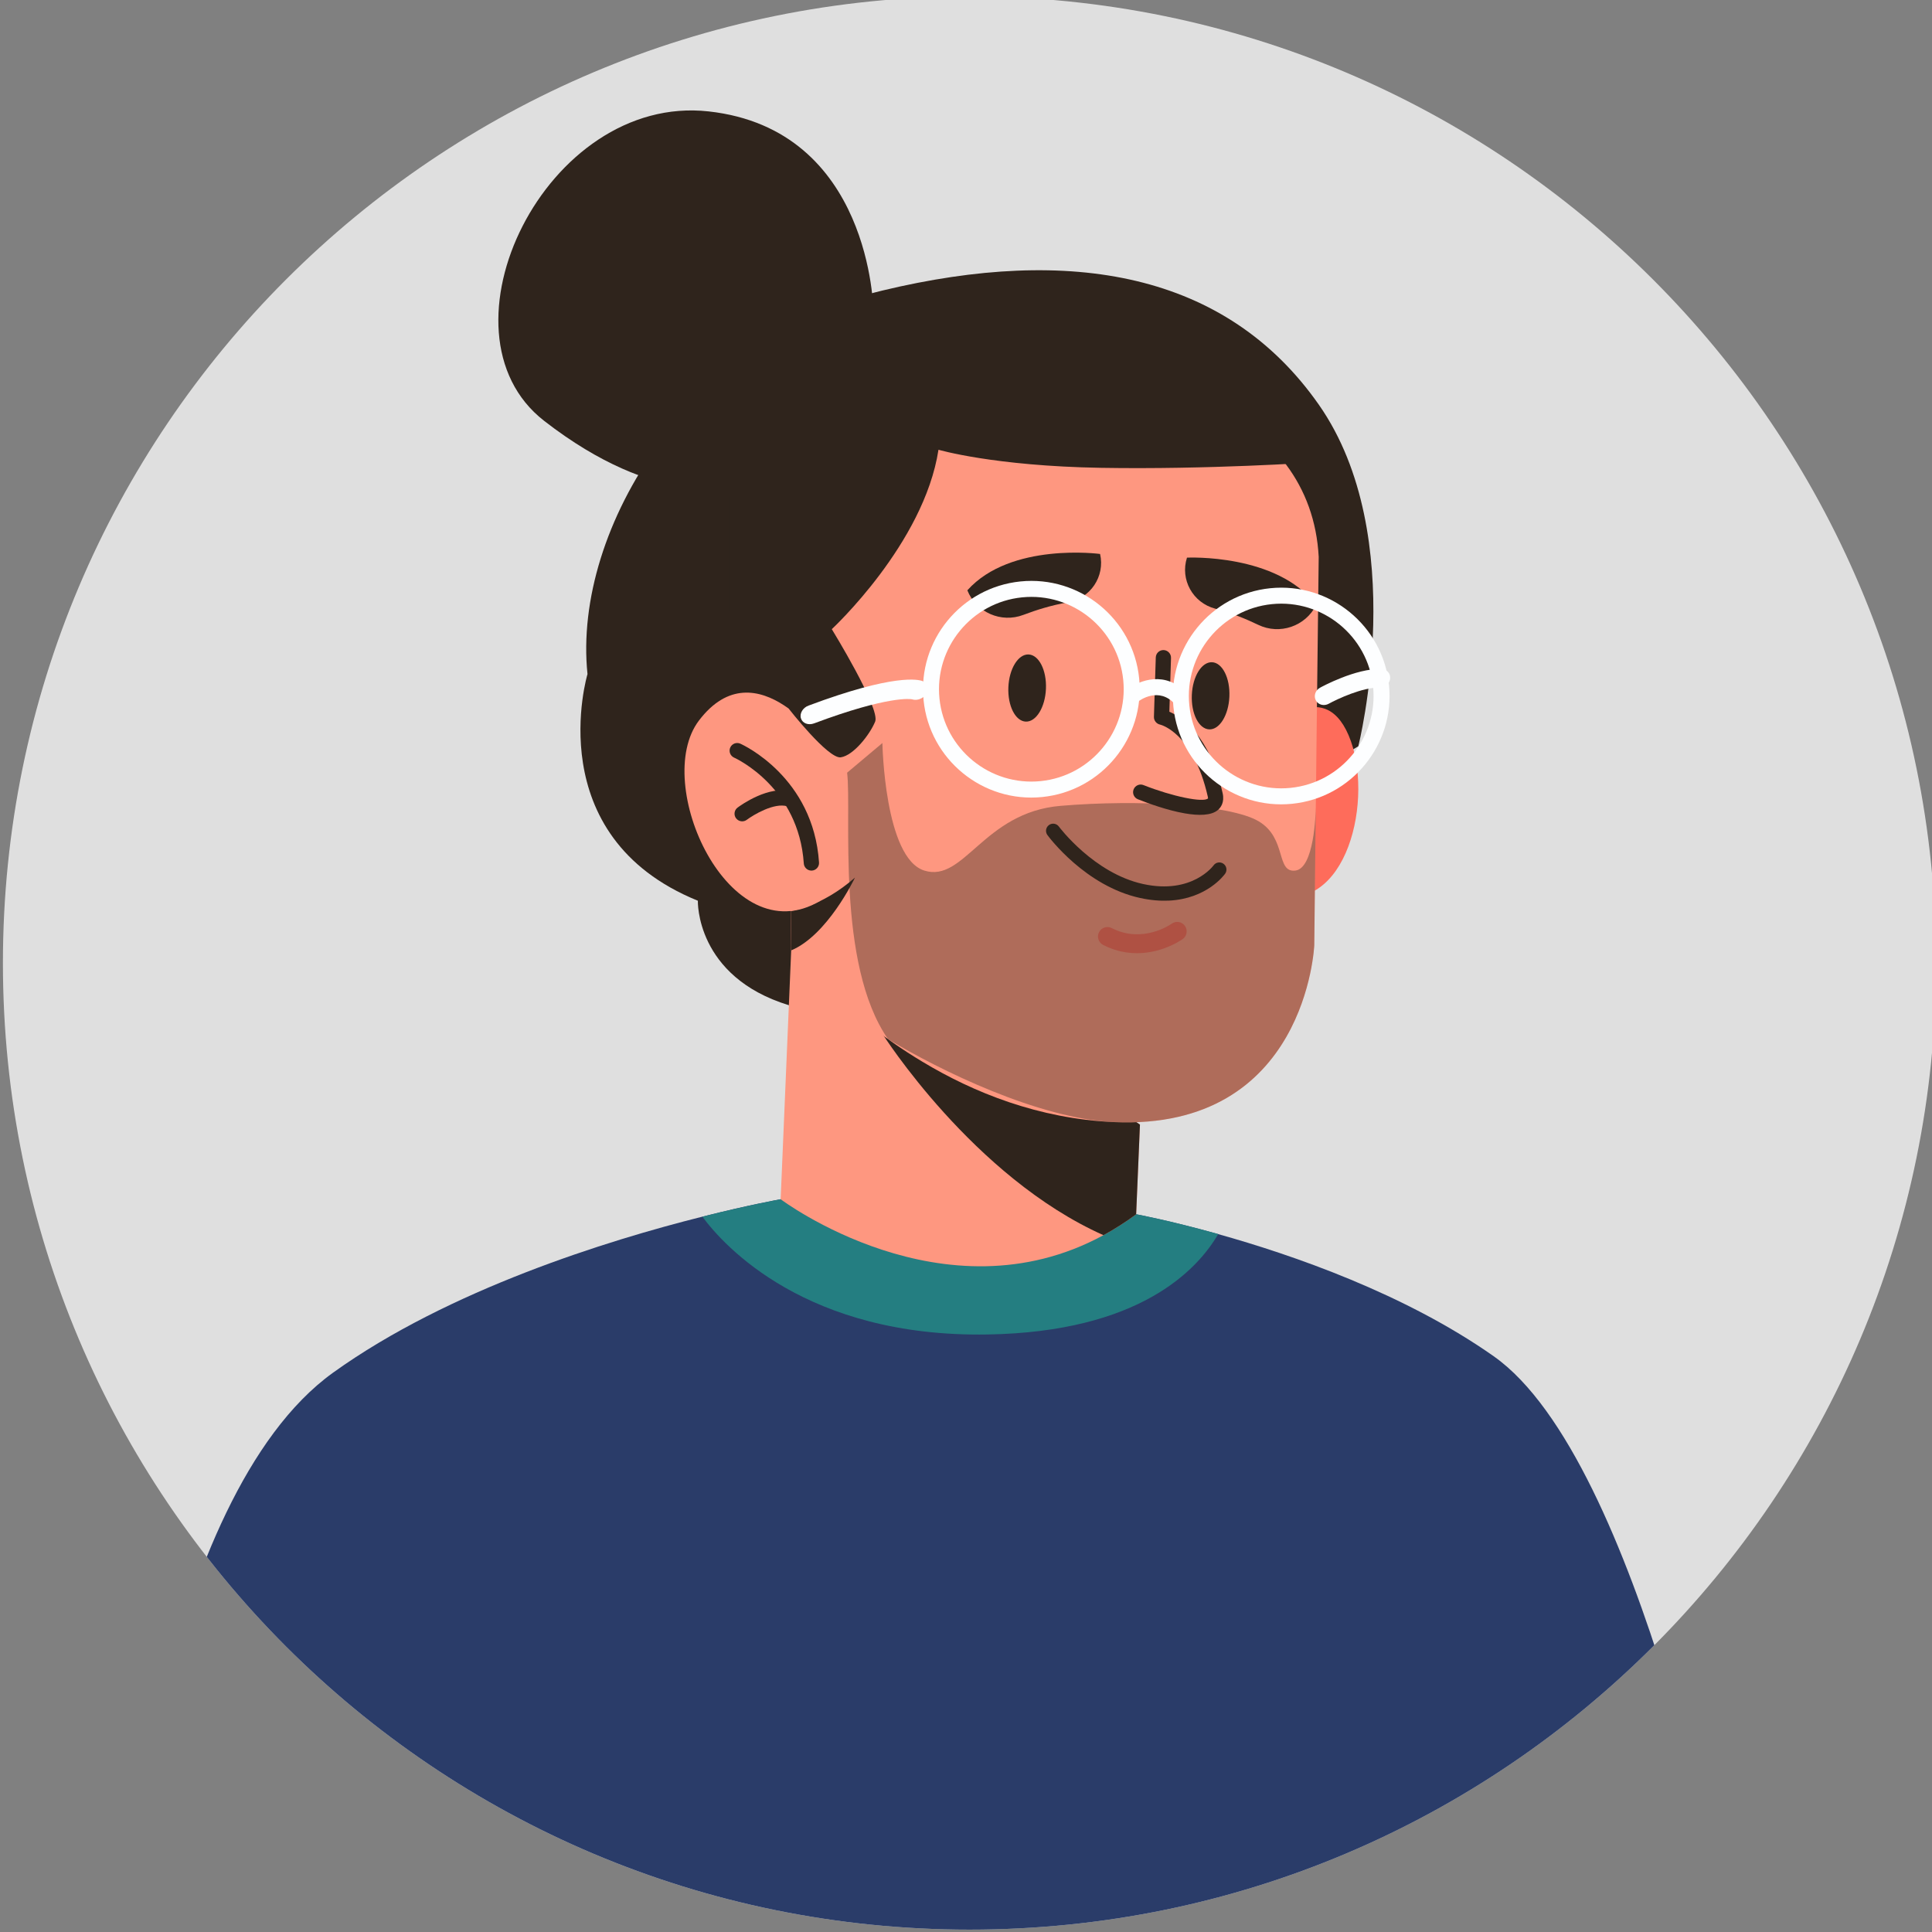 <?xml version="1.0" encoding="UTF-8" standalone="no"?>
<!-- Created with Inkscape (http://www.inkscape.org/) -->

<svg
   width="49.209mm"
   height="49.209mm"
   viewBox="0 0 49.209 49.209"
   version="1.1"
   id="svg26036"
   inkscape:version="1.2 (dc2aedaf03, 2022-05-15)"
   sodipodi:docname="12.svg"
   xmlns:inkscape="http://www.inkscape.org/namespaces/inkscape"
   xmlns:sodipodi="http://sodipodi.sourceforge.net/DTD/sodipodi-0.dtd"
   xmlns="http://www.w3.org/2000/svg"
   xmlns:svg="http://www.w3.org/2000/svg">
  <rect x="0" y="0" width="49.209" height="49.209" fill="#808080" stroke="none"/>
  <sodipodi:namedview
     id="namedview26038"
     pagecolor="#505050"
     bordercolor="#eeeeee"
     borderopacity="1"
     inkscape:showpageshadow="0"
     inkscape:pageopacity="0"
     inkscape:pagecheckerboard="0"
     inkscape:deskcolor="#505050"
     inkscape:document-units="mm"
     showgrid="false"
     inkscape:zoom="0.49798681"
     inkscape:cx="-86.347668"
     inkscape:cy="281.13194"
     inkscape:window-width="1366"
     inkscape:window-height="699"
     inkscape:window-x="0"
     inkscape:window-y="0"
     inkscape:window-maximized="1"
     inkscape:current-layer="layer1" />
  <defs
     id="defs26033">
    <clipPath
       clipPathUnits="userSpaceOnUse"
       id="clipPath2909">
      <path
         d="m 38.013,402.153 c 0,-34.16 27.692,-61.852 61.853,-61.852 v 0 c 34.16,0 61.852,27.692 61.852,61.852 v 0 c 0,34.161 -27.692,61.853 -61.852,61.853 v 0 c -34.161,0 -61.853,-27.692 -61.853,-61.853"
         id="path2907" />
    </clipPath>
    <clipPath
       clipPathUnits="userSpaceOnUse"
       id="clipPath12579">
      <path
         d="m -161.719,97.847 h 500 v -500 h -500 z"
         id="path12581"
         style="stroke-width:1" />
    </clipPath>
    <clipPath
       clipPathUnits="userSpaceOnUse"
       id="clipPath12575">
      <path
         d="m -311.853,97.847 h 500 v -500 h -500 z"
         id="path12577"
         style="stroke-width:1" />
    </clipPath>
    <clipPath
       clipPathUnits="userSpaceOnUse"
       id="clipPath3185">
      <path
         d="m 188.148,402.153 c 0,-34.16 27.692,-61.852 61.852,-61.852 v 0 c 34.161,0 61.853,27.692 61.853,61.852 v 0 c 0,34.161 -27.692,61.853 -61.853,61.853 v 0 c -34.16,0 -61.852,-27.692 -61.852,-61.853"
         id="path3183" />
    </clipPath>
    <clipPath
       clipPathUnits="userSpaceOnUse"
       id="clipPath12571">
      <path
         d="m -461.987,97.847 h 500 v -500 h -500 z"
         id="path12573"
         style="stroke-width:1" />
    </clipPath>
    <clipPath
       clipPathUnits="userSpaceOnUse"
       id="clipPath3533">
      <path
         d="m 338.281,402.153 c 0,-34.16 27.692,-61.852 61.853,-61.852 v 0 c 34.16,0 61.852,27.692 61.852,61.852 v 0 c 0,34.161 -27.692,61.853 -61.852,61.853 v 0 c -34.161,0 -61.853,-27.692 -61.853,-61.853"
         id="path3531" />
    </clipPath>
    <clipPath
       clipPathUnits="userSpaceOnUse"
       id="clipPath3609">
      <path
         d="m 370.232,358.302 h 14.005 v -17.261 h -14.005 z"
         id="path3607" />
    </clipPath>
    <clipPath
       clipPathUnits="userSpaceOnUse"
       id="clipPath3625">
      <path
         d="m 378.264,345.649 h 10.426 v -12.95 h -10.426 z"
         id="path3623" />
    </clipPath>
    <clipPath
       clipPathUnits="userSpaceOnUse"
       id="clipPath3641">
      <path
         d="M 368.258,311.851 H 378.79 V 288.93 h -10.532 z"
         id="path3639" />
    </clipPath>
    <clipPath
       clipPathUnits="userSpaceOnUse"
       id="clipPath3661">
      <path
         d="m 370.39,358.2 h 13.847 V 341.041 H 370.39 Z"
         id="path3659" />
    </clipPath>
    <clipPath
       clipPathUnits="userSpaceOnUse"
       id="clipPath3677">
      <path
         d="m 378.254,345.648 h 10.509 v -12.945 h -10.509 z"
         id="path3675" />
    </clipPath>
    <clipPath
       clipPathUnits="userSpaceOnUse"
       id="clipPath3693">
      <path
         d="m 387.457,316.052 h 10.509 v -12.945 h -10.509 z"
         id="path3691" />
    </clipPath>
    <clipPath
       clipPathUnits="userSpaceOnUse"
       id="clipPath3709">
      <path
         d="m 422.49,355.84 h 10.943 v -8.884 H 422.49 Z"
         id="path3707" />
    </clipPath>
    <clipPath
       clipPathUnits="userSpaceOnUse"
       id="clipPath3725">
      <path
         d="m 403.506,358.544 h 24.455 V 328.6 h -24.455 z"
         id="path3723" />
    </clipPath>
    <clipPath
       clipPathUnits="userSpaceOnUse"
       id="clipPath3741">
      <path
         d="m 368.256,311.853 h 24.456 v -29.945 h -24.456 z"
         id="path3739" />
    </clipPath>
    <clipPath
       clipPathUnits="userSpaceOnUse"
       id="clipPath3757">
      <path
         d="m 402.97,365.665 h 11.114 V 352.399 H 402.97 Z"
         id="path3755" />
    </clipPath>
    <clipPath
       clipPathUnits="userSpaceOnUse"
       id="clipPath3773">
      <path
         d="m 422.404,304.81 h 11.114 v -13.266 h -11.114 z"
         id="path3771" />
    </clipPath>
    <clipPath
       clipPathUnits="userSpaceOnUse"
       id="clipPath3849">
      <path
         d="m 387.459,311.51 h 10.391 v -8.401 h -10.391 z"
         id="path3847" />
    </clipPath>
    <clipPath
       clipPathUnits="userSpaceOnUse"
       id="clipPath3865">
      <path
         d="m 422.49,355.84 h 10.943 v -8.884 H 422.49 Z"
         id="path3863" />
    </clipPath>
    <clipPath
       clipPathUnits="userSpaceOnUse"
       id="clipPath3881">
      <path
         d="m 413.34,358.54 h 14.622 V 328.599 H 413.34 Z"
         id="path3879" />
    </clipPath>
    <clipPath
       clipPathUnits="userSpaceOnUse"
       id="clipPath3897">
      <path
         d="m 378.28,311.1 h 14.435 V 281.904 H 378.28 Z"
         id="path3895" />
    </clipPath>
    <clipPath
       clipPathUnits="userSpaceOnUse"
       id="clipPath3913">
      <path
         d="m 412.49,364.64 h 1.589 v -8.74 h -1.589 z"
         id="path3911" />
    </clipPath>
    <clipPath
       clipPathUnits="userSpaceOnUse"
       id="clipPath3929">
      <path
         d="m 422.404,304.81 h 11.114 v -13.266 h -11.114 z"
         id="path3927" />
    </clipPath>
    <clipPath
       clipPathUnits="userSpaceOnUse"
       id="clipPath4509">
      <path
         d="m 188.148,97.847 c 0,-34.16 27.692,-61.852 61.852,-61.852 v 0 c 34.161,0 61.853,27.692 61.853,61.852 v 0 c 0,34.16 -27.692,61.853 -61.853,61.853 v 0 c -34.16,0 -61.852,-27.693 -61.852,-61.853"
         id="path4507" />
    </clipPath>
    <clipPath
       clipPathUnits="userSpaceOnUse"
       id="clipPath12551">
      <path
         d="m -311.853,402.153 h 500 v -500 h -500 z"
         id="path12553"
         style="stroke-width:1" />
    </clipPath>
    <clipPath
       clipPathUnits="userSpaceOnUse"
       id="clipPath12547">
      <path
         d="m -461.987,402.153 h 500 v -500 h -500 z"
         id="path12549"
         style="stroke-width:1" />
    </clipPath>
    <clipPath
       clipPathUnits="userSpaceOnUse"
       id="clipPath4289">
      <path
         d="m 338.281,97.847 c 0,-34.16 27.692,-61.852 61.853,-61.852 v 0 c 34.16,0 61.852,27.692 61.852,61.852 v 0 c 0,34.16 -27.692,61.853 -61.852,61.853 v 0 c -34.161,0 -61.853,-27.693 -61.853,-61.853"
         id="path4287" />
    </clipPath>
    <clipPath
       clipPathUnits="userSpaceOnUse"
       id="clipPath4461">
      <path
         d="m 411.287,122.855 h 3.234 v -3.577 h -3.234 z"
         id="path4459" />
    </clipPath>
    <clipPath
       clipPathUnits="userSpaceOnUse"
       id="clipPath4481">
      <path
         d="m 414.553,120.557 h 2.492 v -3.675 h -2.492 z"
         id="path4479" />
    </clipPath>
    <clipPath
       clipPathUnits="userSpaceOnUse"
       id="clipPath12559">
      <path
         d="m -461.987,250 h 500 v -500 h -500 z"
         id="path12561"
         style="stroke-width:1" />
    </clipPath>
    <clipPath
       clipPathUnits="userSpaceOnUse"
       id="clipPath1909">
      <path
         d="m 338.281,250 c 0,-34.16 27.692,-61.852 61.853,-61.852 v 0 c 34.16,0 61.852,27.692 61.852,61.852 v 0 c 0,34.161 -27.692,61.853 -61.852,61.853 v 0 c -34.161,0 -61.853,-27.692 -61.853,-61.853"
         id="path1907" />
    </clipPath>
    <clipPath
       clipPathUnits="userSpaceOnUse"
       id="clipPath2001">
      <path
         d="m 378.783,231.372 h 45.306 v -29.375 h -45.306 z"
         id="path1999" />
    </clipPath>
    <clipPath
       clipPathUnits="userSpaceOnUse"
       id="clipPath2089">
      <path
         d="m 393.47,206.633 h 7.35 v -32.752 h -7.35 z"
         id="path2087" />
    </clipPath>
    <clipPath
       clipPathUnits="userSpaceOnUse"
       id="clipPath2117">
      <path
         d="m 380.559,207.88 h 4.889 v -29.926 h -4.889 z"
         id="path2115" />
    </clipPath>
    <clipPath
       clipPathUnits="userSpaceOnUse"
       id="clipPath12555">
      <path
         d="m -161.719,402.153 h 500 v -500 h -500 z"
         id="path12557"
         style="stroke-width:1" />
    </clipPath>
    <clipPath
       clipPathUnits="userSpaceOnUse"
       id="clipPath4081">
      <path
         d="m 38.013,97.847 c 0,-34.16 27.692,-61.852 61.853,-61.852 v 0 c 34.16,0 61.852,27.692 61.852,61.852 v 0 c 0,34.16 -27.692,61.853 -61.852,61.853 v 0 c -34.161,0 -61.853,-27.693 -61.853,-61.853"
         id="path4079" />
    </clipPath>
    <clipPath
       clipPathUnits="userSpaceOnUse"
       id="clipPath12567">
      <path
         d="m -161.719,250 h 500 v -500 h -500 z"
         id="path12569"
         style="stroke-width:1" />
    </clipPath>
    <clipPath
       clipPathUnits="userSpaceOnUse"
       id="clipPath2133">
      <path
         d="m 38.013,250 c 0,-34.16 27.692,-61.852 61.853,-61.852 v 0 c 34.16,0 61.852,27.692 61.852,61.852 v 0 c 0,34.161 -27.692,61.853 -61.852,61.853 v 0 C 65.705,311.853 38.013,284.161 38.013,250"
         id="path2131" />
    </clipPath>
    <clipPath
       clipPathUnits="userSpaceOnUse"
       id="clipPath12563">
      <path
         d="m -311.853,250 h 500 v -500 h -500 z"
         id="path12565"
         style="stroke-width:1" />
    </clipPath>
    <clipPath
       clipPathUnits="userSpaceOnUse"
       id="clipPath2449">
      <path
         d="m 188.148,250 c 0,-34.16 27.692,-61.852 61.852,-61.852 v 0 c 34.161,0 61.853,27.692 61.853,61.852 v 0 c 0,34.161 -27.692,61.853 -61.853,61.853 v 0 c -34.16,0 -61.852,-27.692 -61.852,-61.853"
         id="path2447" />
    </clipPath>
    <clipPath
       clipPathUnits="userSpaceOnUse"
       id="clipPath32">
      <path
         d="m 26.289,344.363 c 0,-38.519 31.226,-69.744 69.746,-69.744 v 0 c 38.519,0 69.744,31.225 69.744,69.744 v 0 c 0,38.52 -31.225,69.746 -69.744,69.746 v 0 c -38.52,0 -69.746,-31.226 -69.746,-69.746"
         id="path30" />
    </clipPath>
    <clipPath
       clipPathUnits="userSpaceOnUse"
       id="clipPath20">
      <path
         d="M 0,500 H 500 V 0 H 0 Z"
         id="path18" />
    </clipPath>
    <clipPath
       clipPathUnits="userSpaceOnUse"
       id="clipPath132">
      <path
         d="M 0,500 H 500 V 0 H 0 Z"
         id="path130" />
    </clipPath>
    <clipPath
       clipPathUnits="userSpaceOnUse"
       id="clipPath144">
      <path
         d="m 180.436,344.363 c 0,-38.519 31.226,-69.744 69.745,-69.744 v 0 c 38.518,0 69.745,31.225 69.745,69.744 v 0 c 0,38.52 -31.227,69.746 -69.745,69.746 v 0 c -38.519,0 -69.745,-31.226 -69.745,-69.746"
         id="path142" />
    </clipPath>
    <clipPath
       clipPathUnits="userSpaceOnUse"
       id="clipPath224">
      <path
         d="M 0,500 H 500 V 0 H 0 Z"
         id="path222" />
    </clipPath>
    <clipPath
       clipPathUnits="userSpaceOnUse"
       id="clipPath236">
      <path
         d="m 334.573,344.363 c 0,-38.519 31.226,-69.744 69.746,-69.744 v 0 c 38.518,0 69.744,31.225 69.744,69.744 v 0 c 0,38.52 -31.226,69.746 -69.744,69.746 v 0 c -38.52,0 -69.746,-31.226 -69.746,-69.746"
         id="path234" />
    </clipPath>
    <clipPath
       clipPathUnits="userSpaceOnUse"
       id="clipPath316">
      <path
         d="m 395.486,360.237 h 33.816 v -27.372 h -33.816 z"
         id="path314" />
    </clipPath>
  </defs>
  <g
     inkscape:label="Layer 1"
     inkscape:groupmode="layer"
     id="layer1"
     transform="translate(-127.221,-73.558)">
    <g
       id="g218"
       transform="matrix(0.353,0,0,-0.353,9.191,219.647)">
      <g
         id="g220"
         clip-path="url(#clipPath224)">
        <g
           id="g226"
           transform="translate(474.063,344.364)">
          <path
             d="m 0,0 c 0,-38.519 -31.227,-69.745 -69.745,-69.745 -38.52,0 -69.745,31.226 -69.745,69.745 0,38.52 31.225,69.745 69.745,69.745 C -31.227,69.745 0,38.52 0,0"
             style="fill:#dfdfdf;fill-opacity:1;fill-rule:nonzero;stroke:none"
             id="path228" />
        </g>
      </g>
    </g>
    <g
       id="g230"
       transform="matrix(0.353,0,0,-0.353,9.191,219.647)">
      <g
         id="g232"
         clip-path="url(#clipPath236)">
        <g
           id="g238"
           transform="translate(376.753,365.211)">
          <path
             d="m 0,0 c 0,0 -3.525,-11.688 7.963,-16.353 0,0 -0.185,-5.471 6.567,-7.539 6.753,-2.067 41.088,18.685 41.088,18.685 0,0 3.821,15.128 -2.857,24.658 -6.679,9.53 -17.897,11.488 -31.478,8.225 C 7.702,24.412 -1.1,10.619 0,0"
             style="fill:#2f241c;fill-opacity:1;fill-rule:nonzero;stroke:none"
             id="path240" />
        </g>
        <g
           id="g242"
           transform="translate(459.047,274.619)">
          <path
             d="m 0,0 h -115.981 c 0,0 2.75,31.145 15.334,40.191 8.351,5.995 19.847,9.55 26.627,11.249 3.437,0.869 5.666,1.262 5.666,1.262 l 25.652,-1.088 c 0,0 2.375,-0.438 5.902,-1.426 5.392,-1.507 13.48,-4.303 19.895,-8.818 C -6.287,33.895 0,0 0,0"
             style="fill:#2a3c69;fill-opacity:1;fill-rule:nonzero;stroke:none"
             id="path244" />
        </g>
        <g
           id="g246"
           transform="translate(422.263,324.808)">
          <path
             d="m 0,0 c -1.526,-2.623 -5.721,-7.063 -16.641,-7.247 -13.067,-0.219 -19.025,6.397 -20.579,8.499 3.436,0.868 5.666,1.261 5.666,1.261 L -5.903,1.426 c 0,0 2.376,-0.439 5.903,-1.426"
             style="fill:#247e81;fill-opacity:1;fill-rule:nonzero;stroke:none"
             id="path248" />
        </g>
        <g
           id="g250"
           transform="translate(416.615,332.705)">
          <path
             d="m 0,0 -0.274,-6.472 c -0.784,-0.579 -1.572,-1.079 -2.359,-1.507 -11.522,-6.273 -23.292,2.594 -23.292,2.594 l 0.95,22.438 21.996,-15.019 z"
             style="fill:#fe9780;fill-opacity:1;fill-rule:nonzero;stroke:none"
             id="path252" />
        </g>
        <g
           id="g254"
           transform="translate(416.615,332.705)">
          <path
             d="M 0,0 -0.274,-6.472 C -1.058,-7.051 -1.846,-7.551 -2.633,-7.979 -12.04,-3.786 -18.579,6.548 -18.579,6.548 l 15.6,-4.514 z"
             style="fill:#2f241c;fill-opacity:1;fill-rule:nonzero;stroke:none"
             id="path256" />
        </g>
        <g
           id="g258"
           transform="translate(425.917,361.041)">
          <path
             d="M 0,0 C 0,0 3.859,4.187 5.753,-0.243 7.646,-4.674 5.677,-13.396 0.145,-11.72 Z"
             style="fill:#fe6c5b;fill-opacity:1;fill-rule:nonzero;stroke:none"
             id="path260" />
        </g>
        <g
           id="g262"
           transform="translate(429.513,373.669)">
          <path
             d="m 0,0 -0.165,-14.027 -0.036,-3.436 -0.01,-0.621 v -0.037 l -0.109,-9.897 c 0,0 -0.548,-13.387 -14.466,-12.766 -5.437,0.247 -10.116,2.13 -13.826,4.368 -5.739,3.437 -9.148,7.713 -9.44,8.033 0,0.009 -0.009,0.009 -0.009,0.009 l -0.037,2.824 -0.164,14.621 -0.092,7.822 c 0,0 -1.169,14.119 12.292,16.12 9.833,1.453 18.907,-0.549 23.302,-5.83 0.146,-0.174 0.283,-0.348 0.411,-0.53 C -0.969,4.807 -0.138,2.586 0,0"
             style="fill:#fe9780;fill-opacity:1;fill-rule:nonzero;stroke:none"
             id="path264" />
        </g>
        <g
           id="g266"
           transform="translate(418.695,348.866)">
          <path
             d="m 0,0 c -0.612,-0.028 -1.299,0.023 -2.063,0.189 -3.954,0.86 -6.584,4.394 -6.695,4.543 -0.168,0.229 -0.119,0.552 0.111,0.72 0.229,0.169 0.551,0.12 0.719,-0.11 0.026,-0.033 2.519,-3.37 6.084,-4.146 C 1.687,0.427 3.211,2.517 3.227,2.538 3.391,2.771 3.712,2.826 3.944,2.662 4.177,2.498 4.231,2.176 4.068,1.944 4.005,1.854 2.748,0.127 0,0"
             style="fill:#2f241c;fill-opacity:1;fill-rule:nonzero;stroke:none"
             id="path268" />
        </g>
        <g
           id="g270"
           transform="translate(419.257,345.822)">
          <path
             d="M 0,0 C 0.263,0.143 0.42,0.254 0.445,0.272 0.751,0.493 0.82,0.918 0.6,1.224 0.38,1.528 -0.043,1.602 -0.35,1.379 -0.44,1.316 -2.458,-0.08 -4.677,1.062 -5.012,1.234 -5.422,1.103 -5.595,0.768 -5.767,0.433 -5.635,0.022 -5.301,-0.15 -3.001,-1.333 -0.892,-0.484 0,0"
             style="fill:#fe6c5b;fill-opacity:1;fill-rule:nonzero;stroke:none"
             id="path272" />
        </g>
        <g
           id="g274"
           transform="translate(419.85,355.162)">
          <path
             d="M 0,0 C -1.25,0.217 -2.618,0.714 -3.384,1.017 -3.666,1.129 -3.804,1.449 -3.692,1.731 -3.58,2.014 -3.257,2.154 -2.979,2.04 -0.906,1.219 1.355,0.753 1.677,1.081 1.674,1.082 1.679,1.128 1.658,1.216 0.607,5.842 -1.76,6.4 -1.783,6.405 c -0.26,0.055 -0.45,0.29 -0.443,0.556 l 0.133,4.289 c 0.009,0.303 0.263,0.542 0.567,0.532 0.296,-0.009 0.543,-0.262 0.532,-0.567 L -1.113,7.333 C -0.208,6.946 1.781,5.641 2.731,1.46 2.885,0.787 2.584,0.409 2.392,0.245 1.908,-0.169 0.991,-0.172 0,0"
             style="fill:#2f241c;fill-opacity:1;fill-rule:nonzero;stroke:none"
             id="path276" />
        </g>
        <g
           id="g278"
           transform="translate(404.161,371.256)">
          <path
             d="m 0,0 v 0 c 0.64,-1.594 2.438,-2.384 4.043,-1.772 0.937,0.356 2.04,0.7 3.195,0.9 1.639,0.285 2.71,1.874 2.339,3.495 C 9.577,2.623 3.123,3.492 0,0"
             style="fill:#2f241c;fill-opacity:1;fill-rule:nonzero;stroke:none"
             id="path280" />
        </g>
        <g
           id="g282"
           transform="translate(429.328,370.19)">
          <path
             d="m 0,0 v 0 c -0.772,-1.535 -2.63,-2.169 -4.179,-1.424 -0.903,0.435 -1.972,0.87 -3.107,1.168 -1.609,0.422 -2.542,2.096 -2.034,3.68 0,0 6.504,0.319 9.32,-3.424"
             style="fill:#2f241c;fill-opacity:1;fill-rule:nonzero;stroke:none"
             id="path284" />
        </g>
        <g
           id="g286"
           transform="translate(409.832,364.148)">
          <path
             d="m 0,0 c -0.057,-1.338 -0.709,-2.397 -1.458,-2.365 -0.748,0.032 -1.31,1.142 -1.253,2.48 0.057,1.338 0.71,2.396 1.458,2.365 C -0.504,2.448 0.057,1.338 0,0"
             style="fill:#2f241c;fill-opacity:1;fill-rule:nonzero;stroke:none"
             id="path288" />
        </g>
        <g
           id="g290"
           transform="translate(423.068,363.587)">
          <path
             d="m 0,0 c -0.056,-1.337 -0.709,-2.396 -1.457,-2.365 -0.749,0.032 -1.31,1.142 -1.253,2.48 0.057,1.338 0.709,2.397 1.458,2.365 C -0.504,2.448 0.058,1.338 0,0"
             style="fill:#2f241c;fill-opacity:1;fill-rule:nonzero;stroke:none"
             id="path292" />
        </g>
        <g
           id="g294"
           transform="translate(396.052,350.527)">
          <path
             d="M 0,0 C -0.07,-0.146 -2.004,-4.156 -4.587,-5.245 -4.595,-5.236 -4.6,-5.23 -4.6,-5.23 l -0.032,2.818 c 0,0 2.213,0.282 4.632,2.412"
             style="fill:#2f241c;fill-opacity:1;fill-rule:nonzero;stroke:none"
             id="path296" />
        </g>
        <g
           id="g298"
           transform="translate(393.994,359.923)">
          <path
             d="m 0,0 c 0,0 -5.045,7.413 -9.203,1.932 -3.427,-4.517 2.166,-16.902 8.734,-13.017 z"
             style="fill:#fe9780;fill-opacity:1;fill-rule:nonzero;stroke:none"
             id="path300" />
        </g>
        <g
           id="g302"
           transform="translate(392.886,351.033)">
          <path
             d="m 0,0 c 0.02,-0.001 0.04,0 0.061,0 0.303,0.021 0.533,0.283 0.512,0.587 -0.409,6.14 -5.463,8.474 -5.677,8.57 -0.278,0.125 -0.604,10e-4 -0.729,-0.277 -0.124,-0.277 0,-0.603 0.277,-0.728 0.19,-0.086 4.665,-2.175 5.03,-7.639 C -0.507,0.23 -0.277,0.012 0,0"
             style="fill:#2f241c;fill-opacity:1;fill-rule:nonzero;stroke:none"
             id="path304" />
        </g>
        <g
           id="g306"
           transform="translate(387.89,354.587)">
          <path
             d="M 0,0 C 0.122,-0.005 0.247,0.03 0.353,0.108 0.848,0.476 2.339,1.368 3.277,1.085 3.569,0.997 3.877,1.162 3.965,1.453 4.053,1.745 3.888,2.052 3.596,2.14 1.961,2.633 -0.079,1.162 -0.307,0.992 -0.55,0.811 -0.601,0.465 -0.419,0.221 -0.315,0.083 -0.159,0.007 0,0"
             style="fill:#2f241c;fill-opacity:1;fill-rule:nonzero;stroke:none"
             id="path308" />
        </g>
        <g
           id="g310">
          <g
             id="g312" />
          <g
             id="g324">
            <g
               clip-path="url(#clipPath316)"
               opacity="0.38"
               id="g322">
              <g
                 transform="translate(429.302,355.549)"
                 id="g320">
                <path
                   d="m 0,0 -0.109,-9.897 c 0,0 -0.548,-13.387 -14.466,-12.766 -5.437,0.247 -12.574,3.744 -16.284,5.982 -3.784,5.437 -2.61,16.35 -2.957,19.229 l 2.545,2.139 c 0,0 0.147,-8.306 3.025,-9.202 2.879,-0.904 4.259,4.204 9.833,4.67 5.574,0.475 12.236,0.101 14.292,-1.115 2.057,-1.225 1.225,-3.728 2.65,-3.555 C -0.118,-4.35 -0.009,-0.42 0,0"
                   style="fill:#2f241c;fill-opacity:1;fill-rule:nonzero;stroke:none"
                   id="path318" />
              </g>
            </g>
          </g>
        </g>
        <g
           id="g326"
           transform="translate(391.251,362.744)">
          <path
             d="m 0,0 c 0,0 2.864,-3.668 3.777,-3.538 0.914,0.131 2.089,1.627 2.481,2.576 0.391,0.949 -3.129,6.672 -3.129,6.672 0,0 6.654,6.157 7.698,12.945 0,0 3.987,-1.175 11.734,-1.305 7.746,-0.131 15.332,0.391 15.332,0.391 0,0 -5.344,10.183 -21.819,8.877 C -0.399,25.313 -4.246,15.261 -4.246,15.261 V 7.037 Z"
             style="fill:#2f241c;fill-opacity:1;fill-rule:nonzero;stroke:none"
             id="path328" />
        </g>
        <g
           id="g330"
           transform="translate(397.379,391.451)">
          <path
             d="m 0,0 c 0,0 -0.131,13.055 -11.88,14.36 -11.749,1.306 -20.104,-15.926 -11.88,-22.323 8.225,-6.397 13.743,-4.742 13.743,-4.742 z"
             style="fill:#2f241c;fill-opacity:1;fill-rule:nonzero;stroke:none"
             id="path332" />
        </g>
        <g
           id="g334"
           transform="translate(408.109,370.748)">
          <path
             d="m 0,0 c -3.656,-0.37 -6.329,-3.646 -5.96,-7.3 0.37,-3.656 3.646,-6.329 7.302,-5.959 3.655,0.37 6.328,3.645 5.958,7.301 C 6.931,-2.303 3.655,0.37 0,0 m 1.457,-14.407 c -4.289,-0.434 -8.131,2.701 -8.564,6.991 -0.435,4.288 2.701,8.13 6.991,8.564 4.289,0.434 8.131,-2.702 8.564,-6.99 0.434,-4.289 -2.701,-8.131 -6.991,-8.565"
             style="fill:#fdfeff;fill-opacity:1;fill-rule:nonzero;stroke:none"
             id="path336" />
        </g>
        <g
           id="g338"
           transform="translate(426.136,370.259)">
          <path
             d="m 0,0 c -3.655,-0.37 -6.328,-3.645 -5.959,-7.3 0.37,-3.655 3.646,-6.328 7.301,-5.958 3.656,0.369 6.329,3.645 5.96,7.3 C 6.932,-2.303 3.656,0.37 0,0 m 1.458,-14.406 c -4.289,-0.435 -8.131,2.701 -8.564,6.99 -0.435,4.289 2.701,8.13 6.99,8.564 4.29,0.435 8.132,-2.702 8.565,-6.989 0.434,-4.29 -2.702,-8.131 -6.991,-8.565"
             style="fill:#fdfeff;fill-opacity:1;fill-rule:nonzero;stroke:none"
             id="path340" />
        </g>
        <g
           id="g342"
           transform="translate(419.144,363.039)">
          <path
             d="M 0,0 C -1.161,1.287 -2.532,0.291 -2.686,0.172 L -3.397,1.08 c 0.8,0.635 2.724,1.389 4.253,-0.307 z"
             style="fill:#fdfeff;fill-opacity:1;fill-rule:nonzero;stroke:none"
             id="path344" />
        </g>
        <g
           id="g346"
           transform="translate(400.85,363.466)">
          <path
             d="m 0,0 c -0.209,-0.112 -0.458,-0.146 -0.675,-0.074 -0.101,0.02 -1.68,0.283 -7.074,-1.737 -0.414,-0.155 -0.839,0.007 -0.947,0.362 -0.113,0.355 0.142,0.777 0.55,0.922 6.207,2.325 7.943,1.879 8.229,1.765 C 0.451,1.092 0.569,0.683 0.35,0.325 0.264,0.186 0.141,0.076 0,0"
             style="fill:#fdfeff;fill-opacity:1;fill-rule:nonzero;stroke:none"
             id="path348" />
        </g>
        <g
           id="g350"
           transform="translate(434.332,364.354)">
          <path
             d="m 0,0 c -0.121,-0.076 -0.265,-0.12 -0.414,-0.115 -1.228,0.033 -3.072,-0.831 -3.68,-1.167 -0.34,-0.189 -0.757,-0.081 -0.929,0.238 -0.174,0.319 -0.043,0.734 0.302,0.919 0.104,0.058 2.56,1.403 4.43,1.352 C 0.09,1.217 0.37,0.908 0.335,0.537 0.314,0.312 0.185,0.117 0,0"
             style="fill:#fdfeff;fill-opacity:1;fill-rule:nonzero;stroke:none"
             id="path352" />
        </g>
      </g>
    </g>
  </g>
</svg>
